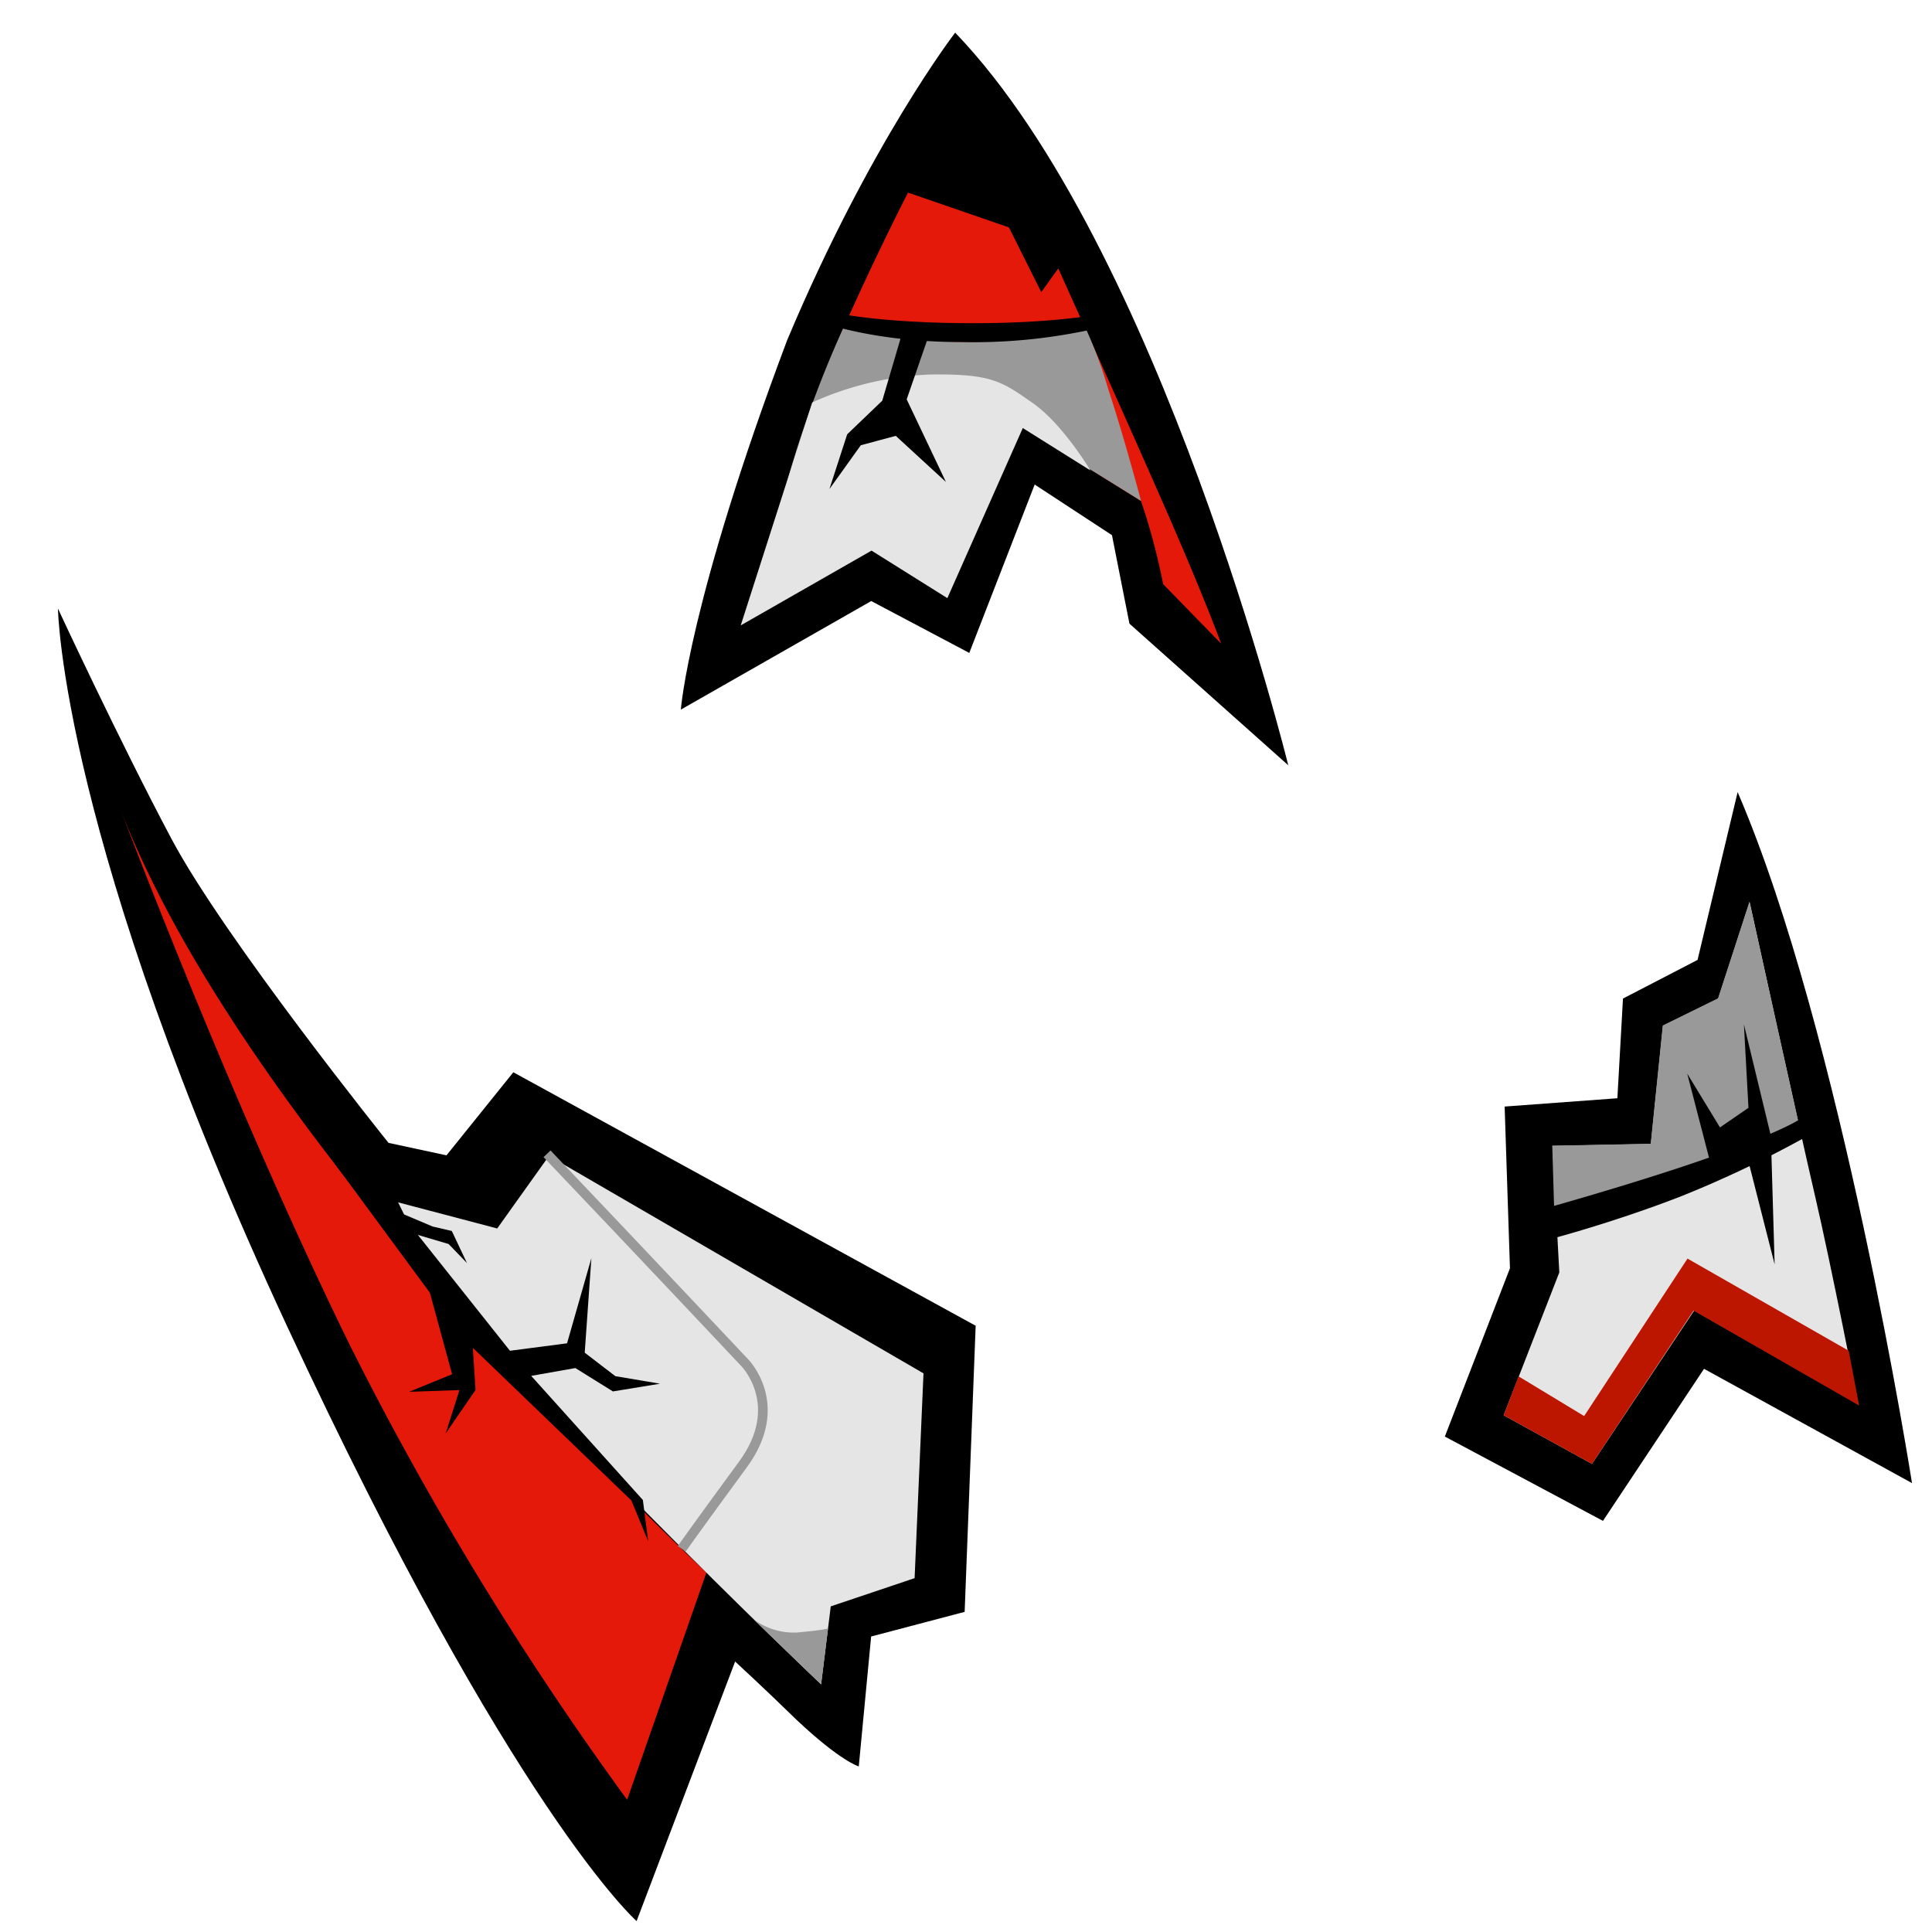<svg id="Layer_1" data-name="Layer 1" xmlns="http://www.w3.org/2000/svg" viewBox="0 0 200 200"><defs><style>.cls-1{fill:#e5190a;}.cls-2{fill:#999;}.cls-3{fill:#e5e5e5;}.cls-4{fill:none;stroke:#999;stroke-miterlimit:10;}.cls-5{fill:#bc1600;}</style></defs><title>předměty2</title><path d="M98.88,3.38S90.06,14.8,81.48,35.23c-10.18,27.05-11,38.23-11,38.23L90.19,62.22l10.15,5.37,6.77-17.43,8,5.24,1.81,9.16,16.44,14.66S120.15,25.51,98.88,3.38Z"/><path class="cls-1" d="M94,19.94s-3.71,7.19-7.4,15.66-6.4,21.95-6.4,21.95l13-11.36,6.17,2.56,5.75-5,13,8.12a67.29,67.29,0,0,1,2.29,8.6l6,6.16s-1.43-4-5.24-12.78-11.62-26.06-11.62-26.06l-1.76,2.45-3.35-6.7Z"/><path class="cls-2" d="M87.28,34A112.7,112.7,0,0,0,82,48.06c-2,7-3.51,12-3.51,12l14.7-13.92,6.17,2.56,5-5.37,13.76,8.52s-1.76-6.63-3.43-11.68a45.48,45.48,0,0,0-2.22-6A61.52,61.52,0,0,1,87.28,34Z"/><path class="cls-3" d="M84.08,41.66a32.77,32.77,0,0,1,12.2-2.89c6.43-.1,7.47.76,10.6,2.93s6,7,6,7l-7-4.39L98.07,61.92,90.22,57,76.68,64.74Z"/><path d="M85.13,32.09s4.15,1.25,14.36,1.36,15.32-1.12,15.32-1.12l.52,1.22a57.18,57.18,0,0,1-15.81,1.86c-9.72,0-15.2-2.31-15.2-2.31Z"/><polygon points="93.39 34.48 91.33 41.48 87.7 44.96 85.86 50.63 89.11 46.09 92.73 45.12 97.92 49.89 93.86 41.34 96.02 35.09 93.39 34.48"/><path d="M6,63s.29,23.87,23.7,74.25,36.2,61.62,36.2,61.62L76.1,172s3.09,2.84,6.32,6c4.6,4.34,6.48,4.86,6.48,4.86l1.28-13.45,9.68-2.55L101,137.24,53.14,111l-6.92,8.6-6-1.29s-17-21.16-22.49-31.51S6,63,6,63Z"/><path class="cls-1" d="M12.51,83.87s11.28,30,23.68,55.33a333.72,333.72,0,0,0,28.73,47.11l8.21-23.52S26.07,119.06,12.51,83.87Z"/><path class="cls-3" d="M36.74,123.29l14.73,3.88,5.36-7.51L95.6,142.17l-.92,21.2L86,166.29l-1,8.08S52.58,143.66,36.74,123.29Z"/><path class="cls-4" d="M56.63,119.44c9.94,10.44,20.46,21.62,20.46,21.62s4.35,4.37-.18,10.54-6.34,8.73-6.34,8.73"/><path class="cls-2" d="M78,167.62A7,7,0,0,0,82.47,169c3.46-.32,3.25-.45,3.25-.45L85,174.37Z"/><polygon points="34.08 119.69 44.5 133.82 46.8 142.26 42.35 144.08 47.56 143.9 46.14 148.38 49.23 143.89 48.95 139.53 65.36 155.33 67.1 159.55 66.55 155.28 54.99 142.43 59.56 141.62 63.45 144.04 68.33 143.24 63.7 142.46 60.53 140.03 61.22 130.24 58.7 139.06 52.79 139.83 43.26 127.84 46.44 128.78 48.34 130.75 46.77 127.43 44.79 126.97 41.83 125.72 40.21 122.44 34.08 119.69"/><path d="M179.88,82l-4.15,17.37-7.72,4-.58,10.32-11.67.86.55,16.74-6.74,17.42,16.37,8.73L176.4,141.7l21.53,11.83S190.59,106.83,179.88,82Z"/><path class="cls-3" d="M155.66,146.51l5.76-14.79-.71-13.1,10.19-.2,1.25-12.24,5.72-2.81,3.25-10s5.12,23.35,6.78,30.47,4.48,21.53,4.48,21.53l-17-9.7L164.8,151.54Z"/><path class="cls-2" d="M160.91,126l25.45-9s-2-9-3.56-16-1.7-7.65-1.7-7.65l-3.25,10-5.72,2.81-1.25,12.24-10.19.2Z"/><path d="M160.75,124.87s10.67-3,17.54-5.53,8.16-3.57,8.16-3.57l.36,2a114.19,114.19,0,0,1-12.76,6.06c-6.56,2.56-13,4.29-13,4.29Z"/><polygon class="cls-5" points="192.45 145.5 191.38 139.83 174.69 130.29 163.99 146.59 157.2 142.48 155.66 146.51 164.8 151.54 175.32 135.67 192.45 145.5"/><polygon points="183.32 117.58 180.53 106.05 181 114.68 178.05 116.71 174.66 111.14 177.01 120.2 180.78 119.38 183.71 130.89 183.32 117.58"/></svg>